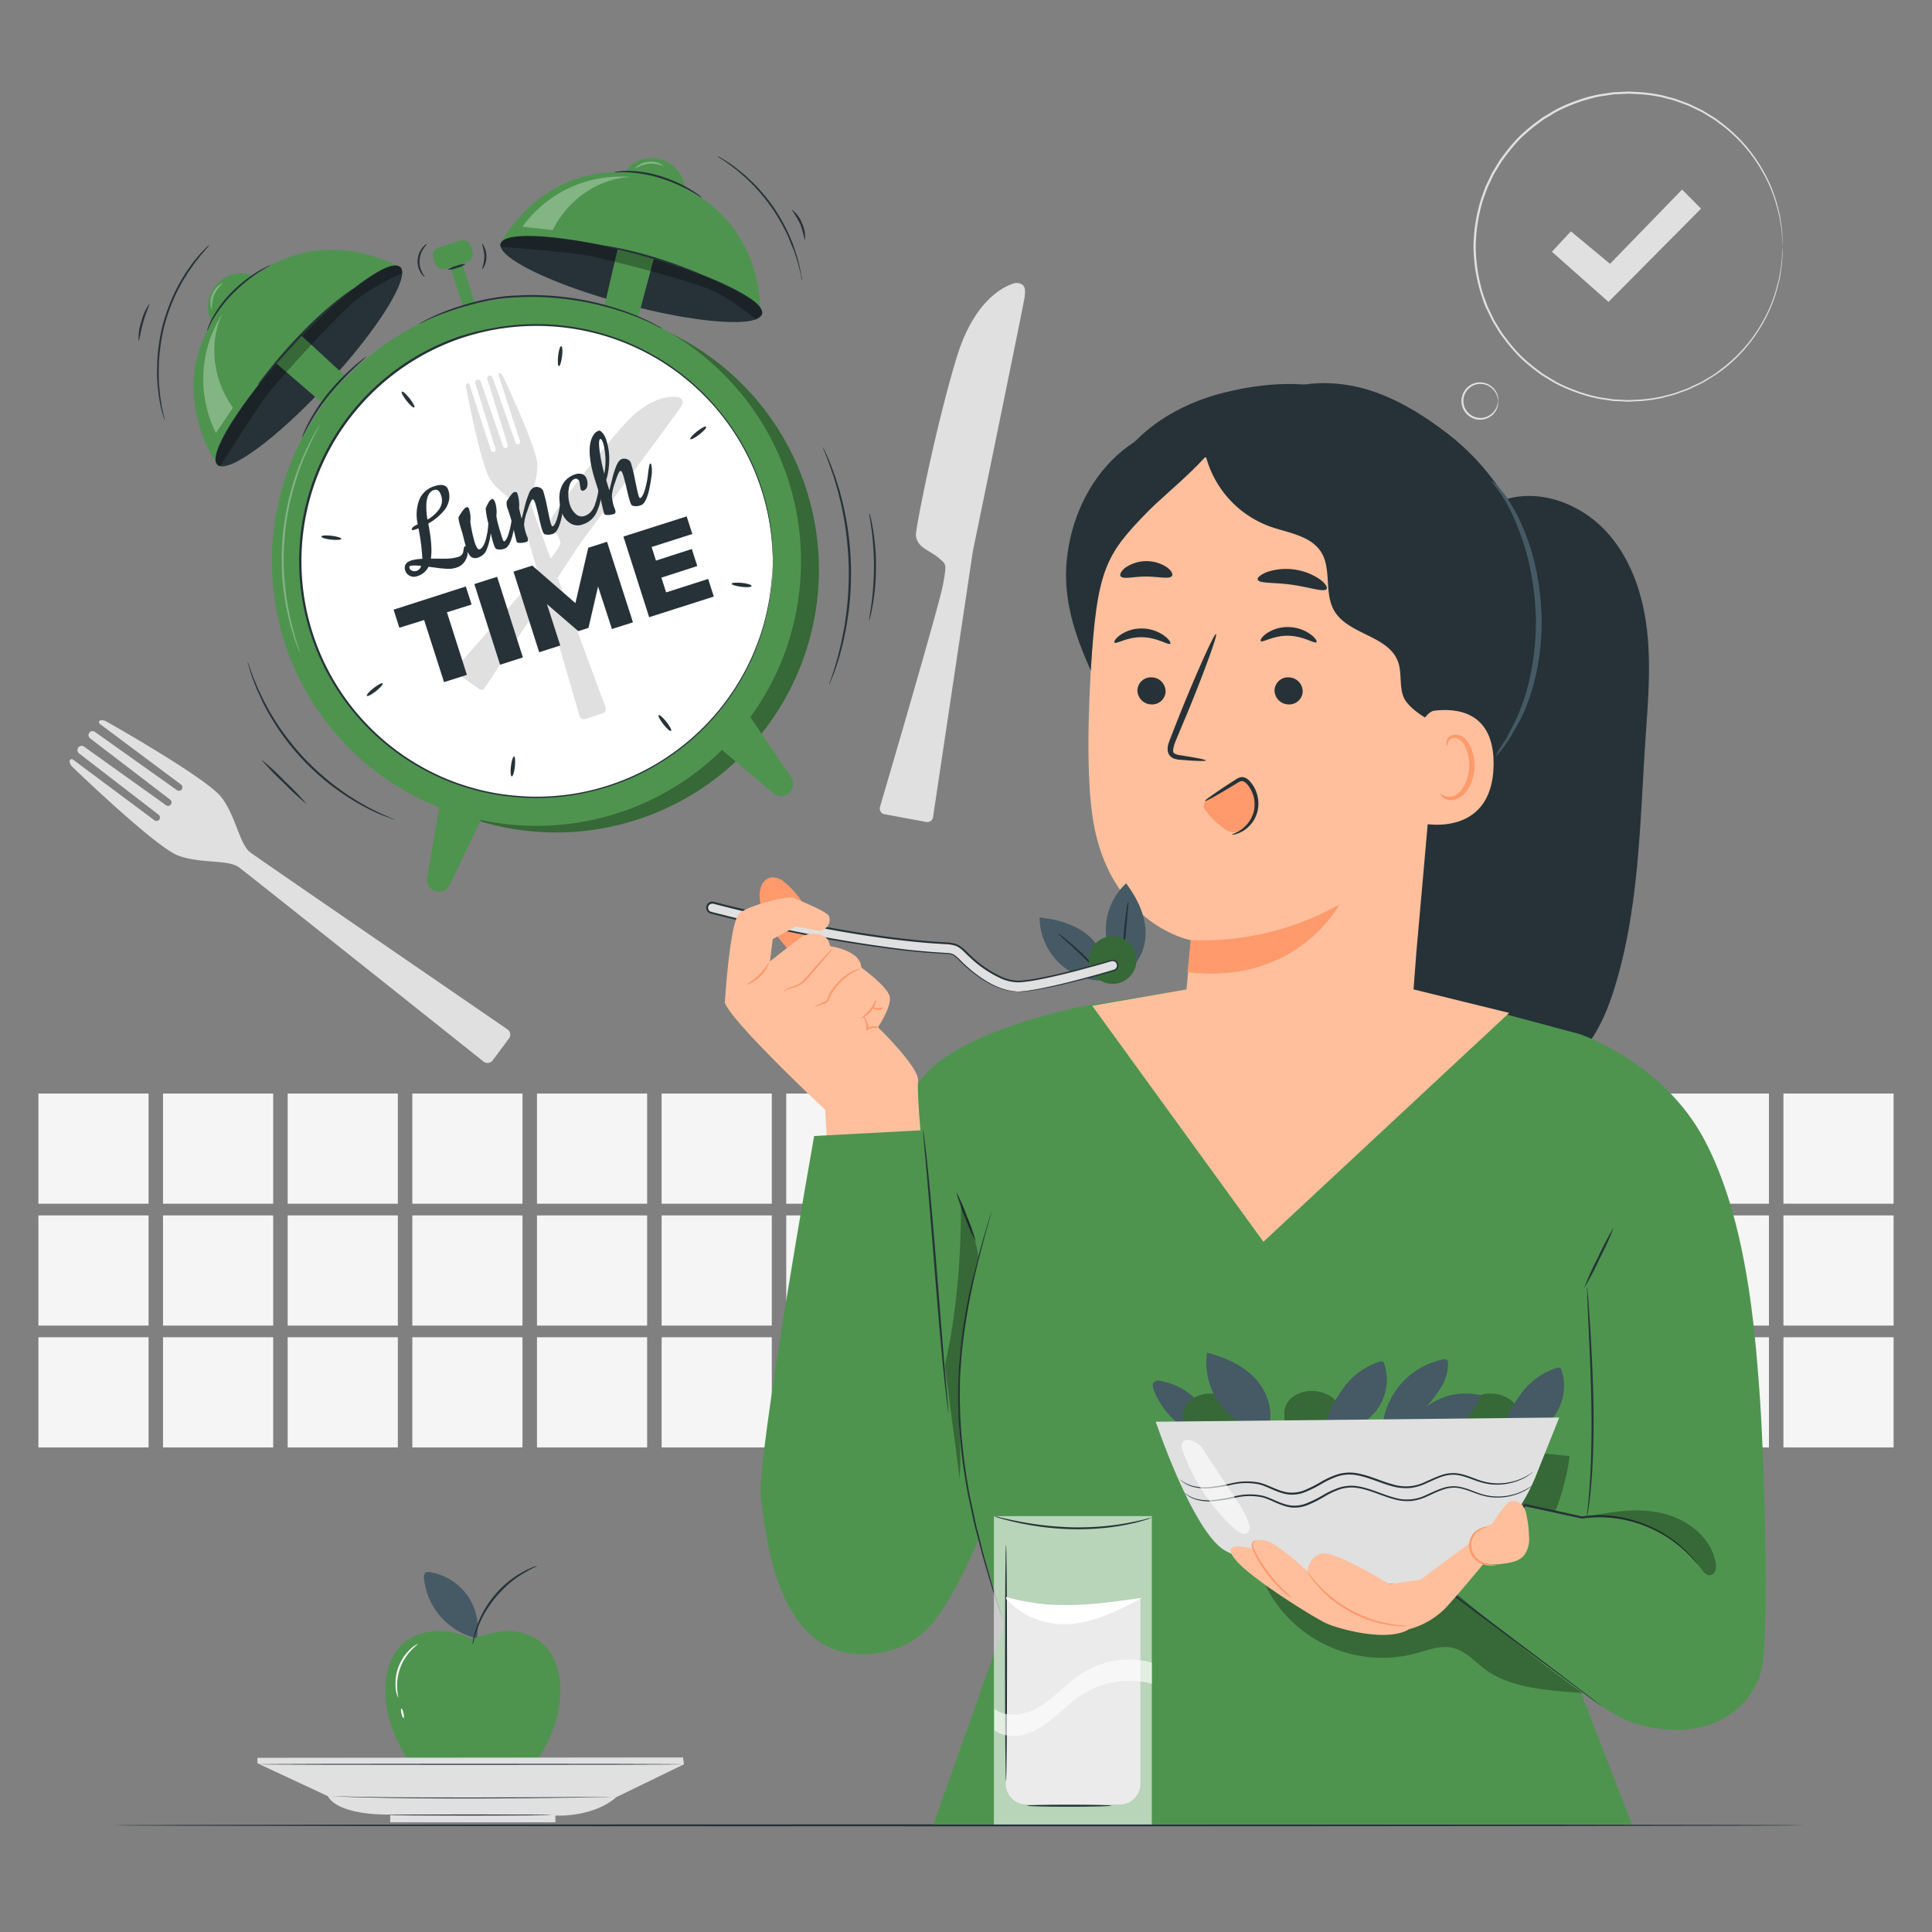 <svg xmlns="http://www.w3.org/2000/svg" viewBox="0 0 500 500"><rect x="0" y="0" width="500" height="500" fill="#808080" stroke="none"/><g id="freepik--background-complete--inject-114"><polygon points="401.63 65.15 406.55 59.88 416.67 68.28 435.32 49.06 440.23 54 416.28 78.13 401.63 65.15" style="fill:#e0e0e0"></polygon><path d="M461.37,63.9s0-.22-.05-.65-.07-1.07-.13-1.89c0-.42-.05-.88-.08-1.39s-.16-1.07-.25-1.67-.2-1.25-.31-1.94a20.5,20.5,0,0,0-.52-2.17,37.8,37.8,0,0,0-4.42-10.58,39.73,39.73,0,0,0-10.1-11.27l-1.72-1.27c-.6-.4-1.23-.76-1.86-1.15s-1.25-.81-1.94-1.12l-2.06-1-1.05-.49-1.1-.4-2.23-.82c-.76-.25-1.55-.41-2.34-.62a19,19,0,0,0-2.4-.54,35.72,35.72,0,0,0-5-.58c-.86,0-1.72-.12-2.59-.1l-2.62.13c-.44,0-.89,0-1.33.09l-1.32.2c-.88.15-1.78.25-2.67.44a43.52,43.52,0,0,0-10.45,3.82c-.84.45-1.64,1-2.47,1.47a14,14,0,0,0-1.22.78l-1.17.87a46.16,46.16,0,0,0-4.5,3.82,45.34,45.34,0,0,0-3.88,4.6l-.91,1.22-.8,1.3-.8,1.31-.4.66-.33.69L385,48.46l-1.08,2.93a42.49,42.49,0,0,0-2,12.5,42.55,42.55,0,0,0,2,12.51L385,79.34c.45.93.9,1.86,1.34,2.79l.34.69.4.66.8,1.32.8,1.3.91,1.22a45.22,45.22,0,0,0,3.88,4.59,44.92,44.92,0,0,0,4.5,3.83l1.16.87c.39.29.82.52,1.23.77.83.5,1.63,1,2.47,1.48a42,42,0,0,0,5.17,2.27,40.69,40.69,0,0,0,5.28,1.55c.89.19,1.79.29,2.67.44l1.32.2c.45.06.89.06,1.33.09l2.62.13c.87,0,1.73-.07,2.59-.1a35.72,35.72,0,0,0,5-.58,19.54,19.54,0,0,0,2.41-.54c.78-.21,1.57-.38,2.33-.63l2.24-.81,1.1-.4,1-.5L440,99c.69-.31,1.3-.75,1.94-1.11s1.26-.75,1.87-1.15l1.71-1.28a39.42,39.42,0,0,0,10.1-11.26A37.8,37.8,0,0,0,460,73.61a21.11,21.11,0,0,0,.52-2.17c.11-.69.21-1.34.31-1.94s.2-1.16.25-1.67.06-1,.08-1.39c.06-.82.1-1.45.13-1.9s.05-.64.05-.64,0,.22,0,.65,0,1.07-.07,1.89l-.06,1.4c0,.52-.15,1.07-.23,1.68s-.18,1.26-.28,2-.33,1.42-.5,2.19a37.92,37.92,0,0,1-4.37,10.68,39.76,39.76,0,0,1-10.12,11.41L444,97c-.61.41-1.25.77-1.88,1.17s-1.26.82-1.95,1.13l-2.08,1-1.06.5c-.36.14-.73.28-1.11.41l-2.25.83c-.77.26-1.57.42-2.36.64a19.5,19.5,0,0,1-2.43.56,38,38,0,0,1-5.06.6c-.87,0-1.74.12-2.62.1l-2.65-.13c-.45,0-.9,0-1.34-.08l-1.34-.2c-.9-.15-1.8-.25-2.7-.44a40.75,40.75,0,0,1-5.36-1.56,41.48,41.48,0,0,1-5.23-2.29c-.85-.46-1.67-1-2.5-1.49-.42-.26-.85-.48-1.25-.78l-1.18-.88a46,46,0,0,1-4.56-3.87,44.07,44.07,0,0,1-3.93-4.65l-.93-1.23-.81-1.32-.81-1.33-.4-.67-.34-.7c-.46-.94-.91-1.89-1.37-2.83s-.72-2-1.09-3a42.93,42.93,0,0,1-2.07-12.67,42.92,42.92,0,0,1,2.07-12.66l1.09-3c.46-.95.92-1.89,1.37-2.83l.34-.71.41-.66.81-1.33.8-1.32.93-1.24a43.87,43.87,0,0,1,3.94-4.64,44.78,44.78,0,0,1,4.55-3.87l1.19-.88c.39-.3.83-.52,1.24-.78.84-.5,1.65-1,2.5-1.49a40.09,40.09,0,0,1,5.23-2.29,40.75,40.75,0,0,1,5.36-1.56c.9-.19,1.8-.29,2.7-.44l1.33-.2c.45-.06.9-.05,1.35-.08l2.65-.14c.88,0,1.75.08,2.61.11a38,38,0,0,1,5.07.6,19.5,19.5,0,0,1,2.43.56c.79.22,1.59.38,2.36.64l2.25.83,1.11.4,1.06.51,2.08,1c.69.32,1.3.77,1.95,1.14s1.27.76,1.88,1.16l1.72,1.3a39.67,39.67,0,0,1,10.13,11.41,37.8,37.8,0,0,1,4.37,10.68c.17.77.42,1.48.5,2.19s.19,1.34.28,2,.18,1.16.23,1.67,0,1,.06,1.4c0,.83.05,1.46.07,1.9S461.37,63.9,461.37,63.9Z" style="fill:#e0e0e0"></path><path d="M387.74,103.78c-.05,0-.05-.41-.25-1.1a4.58,4.58,0,0,0-1.69-2.42,4.4,4.4,0,1,0,0,7,4.59,4.59,0,0,0,1.69-2.42c.2-.7.2-1.11.25-1.11a.78.78,0,0,1,0,.3,3.3,3.3,0,0,1-.08.86A4.6,4.6,0,0,1,386,107.6a4.79,4.79,0,0,1-4.56.75,4.85,4.85,0,0,1,0-9.13A4.79,4.79,0,0,1,386,100a4.62,4.62,0,0,1,1.67,2.67,3.26,3.26,0,0,1,.08.85A.78.78,0,0,1,387.74,103.78Z" style="fill:#e0e0e0"></path><rect x="9.94" y="283.01" width="28.51" height="28.51" style="fill:#f5f5f5"></rect><rect x="9.94" y="314.55" width="28.51" height="28.51" style="fill:#f5f5f5"></rect><rect x="9.94" y="346.08" width="28.51" height="28.51" style="fill:#f5f5f5"></rect><rect x="42.19" y="283.01" width="28.51" height="28.51" style="fill:#f5f5f5"></rect><rect x="42.19" y="314.55" width="28.51" height="28.51" style="fill:#f5f5f5"></rect><rect x="42.19" y="346.08" width="28.51" height="28.51" style="fill:#f5f5f5"></rect><rect x="74.45" y="283.01" width="28.51" height="28.51" style="fill:#f5f5f5"></rect><rect x="74.45" y="314.55" width="28.51" height="28.51" style="fill:#f5f5f5"></rect><rect x="74.45" y="346.08" width="28.51" height="28.51" style="fill:#f5f5f5"></rect><rect x="106.71" y="283.01" width="28.51" height="28.51" style="fill:#f5f5f5"></rect><rect x="106.71" y="314.55" width="28.51" height="28.51" style="fill:#f5f5f5"></rect><rect x="106.71" y="346.08" width="28.51" height="28.51" style="fill:#f5f5f5"></rect><rect x="138.97" y="283.01" width="28.51" height="28.51" style="fill:#f5f5f5"></rect><rect x="138.97" y="314.55" width="28.51" height="28.51" style="fill:#f5f5f5"></rect><rect x="138.97" y="346.08" width="28.51" height="28.51" style="fill:#f5f5f5"></rect><rect x="171.23" y="283.01" width="28.51" height="28.51" style="fill:#f5f5f5"></rect><rect x="171.23" y="314.55" width="28.51" height="28.51" style="fill:#f5f5f5"></rect><rect x="171.23" y="346.08" width="28.51" height="28.51" style="fill:#f5f5f5"></rect><rect x="203.48" y="283.01" width="28.51" height="28.51" style="fill:#f5f5f5"></rect><rect x="203.48" y="314.55" width="28.51" height="28.51" style="fill:#f5f5f5"></rect><rect x="203.48" y="346.08" width="28.51" height="28.51" style="fill:#f5f5f5"></rect><rect x="235.74" y="283.01" width="28.51" height="28.51" style="fill:#f5f5f5"></rect><rect x="235.74" y="314.55" width="28.51" height="28.51" style="fill:#f5f5f5"></rect><rect x="235.74" y="346.08" width="28.51" height="28.51" style="fill:#f5f5f5"></rect><rect x="268" y="283.01" width="28.51" height="28.51" style="fill:#f5f5f5"></rect><rect x="268" y="314.55" width="28.51" height="28.51" style="fill:#f5f5f5"></rect><rect x="268" y="346.08" width="28.51" height="28.51" style="fill:#f5f5f5"></rect><rect x="300.26" y="283.01" width="28.51" height="28.51" style="fill:#f5f5f5"></rect><rect x="300.26" y="314.55" width="28.51" height="28.51" style="fill:#f5f5f5"></rect><rect x="300.26" y="346.08" width="28.51" height="28.51" style="fill:#f5f5f5"></rect><rect x="332.52" y="283.01" width="28.51" height="28.51" style="fill:#f5f5f5"></rect><rect x="332.52" y="314.55" width="28.51" height="28.51" style="fill:#f5f5f5"></rect><rect x="332.52" y="346.08" width="28.51" height="28.51" style="fill:#f5f5f5"></rect><rect x="364.78" y="283.01" width="28.51" height="28.51" style="fill:#f5f5f5"></rect><rect x="364.78" y="314.55" width="28.51" height="28.51" style="fill:#f5f5f5"></rect><rect x="364.78" y="346.08" width="28.51" height="28.51" style="fill:#f5f5f5"></rect><rect x="397.03" y="283.01" width="28.51" height="28.51" style="fill:#f5f5f5"></rect><rect x="397.03" y="314.55" width="28.51" height="28.51" style="fill:#f5f5f5"></rect><rect x="397.03" y="346.08" width="28.51" height="28.51" style="fill:#f5f5f5"></rect><rect x="429.29" y="283.01" width="28.51" height="28.51" style="fill:#f5f5f5"></rect><rect x="429.29" y="314.55" width="28.51" height="28.51" style="fill:#f5f5f5"></rect><rect x="429.29" y="346.08" width="28.51" height="28.51" style="fill:#f5f5f5"></rect><rect x="461.55" y="283.01" width="28.51" height="28.51" style="fill:#f5f5f5"></rect><rect x="461.55" y="314.55" width="28.51" height="28.51" style="fill:#f5f5f5"></rect><rect x="461.55" y="346.08" width="28.51" height="28.51" style="fill:#f5f5f5"></rect><path d="M262.94,73.22s-9.89,1.58-15.26,19-10.84,45-10.65,46.38c.45,3.36,3.62,3.7,6.22,6.07,1.53,1.41,1.84,1,.79,6.67-.94,5.11-13.69,48.61-16.3,57.49a1.5,1.5,0,0,0,1.16,1.89l10.82,2a1.48,1.48,0,0,0,1.75-1.24l10.3-68.8s13.38-64.9,13.43-66S265.83,73.29,262.94,73.22Z" style="fill:#e0e0e0"></path><path d="M64.75,220.58c-2.74-2.05-3.73-9.43-7.46-14.26S29.46,187.8,27.65,186.79a2.47,2.47,0,0,0-1.63-.38.52.52,0,0,0-.21.92l21,15.68a.94.94,0,0,1,.31,1.16.91.91,0,0,1-1.34.31L24.57,189.42a1,1,0,0,0-1.24,1.67L44,206.91a.94.94,0,0,1,.3,1.16.9.9,0,0,1-1.34.31L21.77,193.24A1.07,1.07,0,0,0,20.49,195L41,210.81a.93.93,0,0,1,.3,1.16.9.9,0,0,1-1.34.31l-21.07-15.7a.56.56,0,0,0-.89.5,2.44,2.44,0,0,0,.84,1.48c1.48,1.45,21.49,20.62,27.18,22.82s13.06,1,15.8,3.07c2.51,1.86,54.32,43.11,63.33,50.29a1.66,1.66,0,0,0,2.36-.32l4.21-5.66a1.64,1.64,0,0,0-.38-2.35C121.85,259.88,67.25,222.44,64.75,220.58Z" style="fill:#e0e0e0"></path></g><g id="freepik--Table--inject-114"><path d="M467,472.39c0,.14-98,.26-218.94.26s-219-.12-219-.26,98-.26,219-.26S467,472.24,467,472.39Z" style="fill:#263238"></path></g><g id="freepik--Apple--inject-114"><path d="M123.48,423.61a14.67,14.67,0,0,0-12.37-16.75,1.51,1.51,0,0,0-1,.12,1.49,1.49,0,0,0-.39,1.41A17.72,17.72,0,0,0,123.46,424" style="fill:#455a64"></path><path d="M102.92,450.68c3.7,7.63,9,12.76,15.61,13,1.31.05,2.31-.82,3.57-.89a8.23,8.23,0,0,1,2.11.79,2.9,2.9,0,0,0,1.09.25c6.81-.36,12.61-5.15,16.52-13.16,5.44-11.21,3.76-23.26-3.75-26.92a17.79,17.79,0,0,0-3.07-1.2,12.54,12.54,0,0,0-3.74-.44,27.67,27.67,0,0,0-8.53,1.93l-.37.13c-6.1-2.69-11-2.71-15.71-.42C99.14,427.42,97.47,439.47,102.92,450.68Z" style="fill:#4E944F"></path><path d="M103.05,439.32a5.92,5.92,0,0,1-.62-2.25,12.13,12.13,0,0,1,3.81-10.31,5.86,5.86,0,0,1,1.94-1.31c0,.08-.7.56-1.69,1.57a13.29,13.29,0,0,0-3.7,10C102.89,438.44,103.14,439.29,103.05,439.32Z" style="fill:#fafafa"></path><path d="M104.43,444.65c-.14,0-.38-.5-.54-1.18s-.17-1.27,0-1.3.38.5.54,1.18S104.57,444.62,104.43,444.65Z" style="fill:#fafafa"></path><path d="M139,405.27c0,.09-1.41.63-3.53,1.9a28.35,28.35,0,0,0-3.52,2.5,31.51,31.51,0,0,0-3.71,3.76,30.89,30.89,0,0,0-3,4.38,28.38,28.38,0,0,0-1.76,3.95c-.82,2.32-1.06,3.85-1.16,3.83a3.8,3.8,0,0,1,.11-1.08,10.17,10.17,0,0,1,.25-1.25c.13-.48.24-1,.45-1.62a26,26,0,0,1,1.69-4.05,26.65,26.65,0,0,1,6.78-8.29,24.72,24.72,0,0,1,3.64-2.45,14.16,14.16,0,0,1,1.5-.76,9.92,9.92,0,0,1,1.17-.5A3.86,3.86,0,0,1,139,405.27Z" style="fill:#263238"></path><path d="M66.62,454.92v1.42l18.27,8.52s1.5,4.52,14.81,4.75,45.34.26,45.34.26,8.81.19,14.5-4.79L177,456.6l-.23-1.78Z" style="fill:#e0e0e0"></path><rect x="100.98" y="469.72" width="42.76" height="1.89" style="fill:#e0e0e0"></rect><path d="M159.84,465l-.19,0-.57,0-2.18.06-8,.15c-6.79.1-16.16.21-26.5.22s-19.73-.06-26.51-.23c-3.39-.08-6.13-.16-8-.26l-2.18-.1-.57,0-.19,0h.76l2.19.05c1.89.07,4.63.11,8,.17,6.78.11,16.15.16,26.51.14s19.71-.08,26.49-.13l8-.06h2.94Z" style="fill:#263238"></path><path d="M142.74,469.72c0,.08-9.49.15-21.18.15s-21.18-.07-21.18-.15,9.48-.14,21.18-.14S142.74,469.64,142.74,469.72Z" style="fill:#263238"></path><path d="M176.63,456.6c0,.08-24.66.14-55.07.14s-55.07-.06-55.07-.14,24.65-.14,55.07-.14S176.63,456.52,176.63,456.6Z" style="fill:#263238"></path></g><g id="freepik--Clock--inject-114"><path d="M211.92,148.58a68,68,0,1,1-66.84-69.13A68,68,0,0,1,211.92,148.58Z" style="fill:#4E944F"></path><g style="opacity:0.3"><path d="M211.92,148.58a68,68,0,1,1-66.84-69.13A68,68,0,0,1,211.92,148.58Z"></path></g><circle cx="138.84" cy="145.26" r="68.47" transform="translate(-62.05 140.72) rotate(-45)" style="fill:#4E944F"></circle><circle cx="138.84" cy="145.26" r="61.16" transform="translate(-52.76 205.81) rotate(-63.83)" style="fill:#fff"></circle><path d="M200,146.29s0-.34,0-1,0-1.63-.09-2.91a61.13,61.13,0,0,0-23.29-45A60.89,60.89,0,0,0,151.1,85.57a61.75,61.75,0,0,0-23.88-.12A64.28,64.28,0,0,0,119,87.64a61,61,0,0,0-1.93,114.54,65.91,65.91,0,0,0,8.1,2.46,59.43,59.43,0,0,0,8.15,1.28,60.82,60.82,0,0,0,15.73-.59,61,61,0,0,0,25.86-11,61.25,61.25,0,0,0,22.85-33.2,62.36,62.36,0,0,0,1.94-11c.14-1.27.13-2.25.19-2.9s.06-1,.06-1,0,1.35-.15,3.9a59.49,59.49,0,0,1-1.85,11,61.11,61.11,0,0,1-22.82,33.45,61.2,61.2,0,0,1-26,11.07,60.77,60.77,0,0,1-15.84.63,61.87,61.87,0,0,1-8.21-1.28,64.77,64.77,0,0,1-8.17-2.47,61.42,61.42,0,0,1,1.94-115.45A67,67,0,0,1,127.13,85a61.25,61.25,0,0,1,49.68,12.1,61.83,61.83,0,0,1,15.24,17.73A60.17,60.17,0,0,1,200,142.39C200.06,145,200,146.29,200,146.29Z" style="fill:#263238"></path><path d="M110.56,227.11,113.84,208l10.73,3.9L116.41,229a3.08,3.08,0,0,1-3.49,1.69h0A3.1,3.1,0,0,1,110.56,227.11Z" style="fill:#4E944F"></path><path d="M204.75,201.13l-10.89-16-8.15,8,14.48,12.16a3.1,3.1,0,0,0,3.88.08h0A3.09,3.09,0,0,0,204.75,201.13Z" style="fill:#4E944F"></path><rect x="118.56" y="68.01" width="3.21" height="14.34" transform="translate(-17.16 40.06) rotate(-17.69)" style="fill:#4E944F"></rect><rect x="112.1" y="63" width="10.22" height="5.83" rx="2.13" transform="translate(-14.48 38.72) rotate(-17.68)" style="fill:#4E944F"></rect><path d="M137.59,131.09c-.73-2.23,1.65-6.76,1.48-10.94s-8.24-21.4-8.85-22.69a1.74,1.74,0,0,0-.77-.86A.35.35,0,0,0,129,97l5.57,17.13a.65.65,0,0,1-.29.77.62.62,0,0,1-.88-.36l-5.92-16.86a.71.71,0,0,0-1.35.45l5.26,17a.64.64,0,0,1-.29.77.61.61,0,0,1-.87-.36l-5.83-16.86a.74.74,0,0,0-1.4.46l5.22,17a.65.65,0,0,1-.29.77.62.62,0,0,1-.88-.36l-5.57-17.14a.38.38,0,0,0-.69-.07,1.66,1.66,0,0,0-.12,1.16c.26,1.39,3.85,20.06,6.17,23.55s6.9,5.75,7.63,8c.66,2,13.31,45.68,15.51,53.26a1.13,1.13,0,0,0,1.44.76l4.6-1.49a1.13,1.13,0,0,0,.72-1.47C154,175.73,138.25,133.12,137.59,131.09Z" style="fill:#e0e0e0"></path><path d="M175.73,102.83s-6.24-1.77-14.15,7-18.63,23.41-18.9,24.29c-.66,2.1,1.11,3.16,2,5.27.52,1.24.82,1.06-1.36,4.12-1.95,2.74-21.3,24.78-25.25,29.28a1,1,0,0,0,.17,1.42l5.79,4.14a1,1,0,0,0,1.37-.25l24.81-37.55s25.57-34.41,25.91-35.07S177.4,103.66,175.73,102.83Z" style="fill:#e0e0e0"></path><path d="M161.15,45.27a8.64,8.64,0,0,1,16.15,4.3Z" style="fill:#4E944F"></path><path d="M129.56,63S142,38.27,170.14,46.17s26.59,34.76,26.59,34.76Z" style="fill:#4E944F"></path><path d="M197.22,81.29c-1,3.57-16.89,2.4-35.57-2.62s-33.05-12-32.09-15.56,16.88-2.4,35.57,2.62S198.18,77.72,197.22,81.29Z" style="fill:#263238"></path><polygon points="159.86 64.4 156.24 80.01 165.21 81.86 169.23 66.89 159.86 64.4" style="fill:#4E944F"></polygon><g style="opacity:0.3"><path d="M129.57,63.87s17.11,1.26,22.67,2.31,24.7,6,30.89,8.49,12.49,8,12.49,8l1.6-1.37s.63-1.85-3.13-4.09A128.86,128.86,0,0,0,152,62.73c-21.4-3.28-22.37-.59-22.61.76"></path></g><path d="M181.69,51.22c-.05.08-1.15-.73-3.05-1.79a40.93,40.93,0,0,0-7.8-3.33,33.64,33.64,0,0,0-8.34-1.5c-2.17-.09-3.52.12-3.53,0a3.55,3.55,0,0,1,.93-.21,9.62,9.62,0,0,1,1.12-.12,13.6,13.6,0,0,1,1.49-.06A29.63,29.63,0,0,1,171,45.6a35,35,0,0,1,7.84,3.51A21.36,21.36,0,0,1,181,50.59,3.69,3.69,0,0,1,181.69,51.22Z" style="fill:#263238"></path><g style="opacity:0.3"><path d="M163.2,45.81a31.32,31.32,0,0,0-28,12.87l7.86.85C146.84,51.86,154.64,46.18,163.2,45.81Z" style="fill:#fff"></path></g><g style="opacity:0.3"><path d="M171.67,42.92a10.62,10.62,0,0,0-3.74-.56,10.49,10.49,0,0,0-3.56,1.28c-.05,0,.23-.42.83-.84a5.84,5.84,0,0,1,5.49-.54C171.36,42.56,171.7,42.86,171.67,42.92Z" style="fill:#fff"></path></g><g style="opacity:0.3"><path d="M77.57,168.88a3.42,3.42,0,0,1-.25-.57l-.63-1.67a26.51,26.51,0,0,1-.9-2.67c-.3-1.06-.72-2.25-1-3.61s-.68-2.83-.93-4.44-.5-3.34-.7-5.17a71.7,71.7,0,0,1,0-11.93,70.77,70.77,0,0,1,2.12-11.75c.51-1.76,1-3.44,1.58-5s1.14-2.94,1.69-4.22,1.13-2.38,1.61-3.37.95-1.82,1.35-2.48l.92-1.54a3.43,3.43,0,0,1,.34-.51,2.54,2.54,0,0,1-.25.57l-.83,1.57c-.37.68-.82,1.51-1.27,2.52s-1,2.1-1.53,3.39-1.12,2.67-1.62,4.21-1,3.19-1.53,5a67.82,67.82,0,0,0-2.06,23.51c.19,1.81.35,3.54.65,5.13s.56,3.09.86,4.43.64,2.55.92,3.61.56,2,.81,2.7l.54,1.69A2.34,2.34,0,0,1,77.57,168.88Z" style="fill:#fff"></path></g><path d="M171.31,85a2.87,2.87,0,0,1-.62-.25L169,83.88l-1.23-.6-1.51-.64-1.73-.73-2-.72a75.55,75.55,0,0,0-22.58-4.3,57.56,57.56,0,0,0-6,.06h0a47.44,47.44,0,0,0-10.39,1.49,73.41,73.41,0,0,0-8.06,2.42A53.28,53.28,0,0,0,110.26,83c-1.18.57-1.81.92-1.83.88a2.43,2.43,0,0,1,.44-.29c.29-.18.72-.45,1.31-.75a44,44,0,0,1,5.12-2.31A68.62,68.62,0,0,1,123.38,78q2.34-.6,5-1a35.89,35.89,0,0,1,5.51-.52h0a56.28,56.28,0,0,1,6.11-.07,72.41,72.41,0,0,1,22.68,4.47l2,.76,1.73.78,1.49.67c.46.23.86.46,1.23.65l1.67.91A4.49,4.49,0,0,1,171.31,85Z" style="fill:#263238"></path><path d="M120.52,68.32a6,6,0,0,1-2.24,1,5.76,5.76,0,0,1-2.39.47,5.89,5.89,0,0,1,2.24-1A5.76,5.76,0,0,1,120.52,68.32Z" style="fill:#263238"></path><path d="M55.18,84A8.65,8.65,0,0,1,66.5,71.72Z" style="fill:#4E944F"></path><path d="M56.23,120.25S40.06,97.76,60.16,76.48s43.13-7.38,43.13-7.38Z" style="fill:#4E944F"></path><path d="M103.58,69.11c2.72,2.51-5.67,16-18.73,30.13S59,122.8,56.29,120.29,62,104.29,75,90.16,100.87,66.6,103.58,69.11Z" style="fill:#263238"></path><polygon points="71.52 94.06 83.65 104.52 89.47 97.44 78.08 86.92 71.52 94.06" style="fill:#4E944F"></polygon><g style="opacity:0.3"><path d="M57,120.63s9.07-14.57,12.58-19,16.79-19.08,21.88-23.4,12.68-7.56,12.68-7.56l-.19-1.1-.28-.42s-1.33-1.49-5.61,1.09c-3.74,2.25-18.82,12.61-31.66,30s-10.92,19.54-9.84,20.37"></path></g><path d="M70,68.6c0,.08-1.18.68-3,1.87a40.74,40.74,0,0,0-6.58,5.36,33.29,33.29,0,0,0-5.2,6.69c-1.09,1.88-1.54,3.16-1.63,3.13a3.74,3.74,0,0,1,.25-.92,8.87,8.87,0,0,1,.41-1,14.37,14.37,0,0,1,.64-1.34,29.32,29.32,0,0,1,5.16-6.87,34.74,34.74,0,0,1,6.75-5.31,19.52,19.52,0,0,1,2.31-1.22A3.57,3.57,0,0,1,70,68.6Z" style="fill:#263238"></path><path d="M94.87,92.28c0,.07-1.11,1-2.9,2.7a73,73,0,0,0-6.52,6.91,55.11,55.11,0,0,0-5.37,7.83c-1.2,2.12-1.8,3.51-1.88,3.47a4.53,4.53,0,0,1,.34-1,26.67,26.67,0,0,1,1.21-2.64,46.61,46.61,0,0,1,5.3-8,57.46,57.46,0,0,1,6.68-6.86c.92-.8,1.7-1.42,2.25-1.82A4,4,0,0,1,94.87,92.28Z" style="fill:#263238"></path><g style="opacity:0.3"><path d="M57.51,81.27a31.35,31.35,0,0,0-1.63,30.8l4.41-6.57C55.26,98.57,53.86,89,57.51,81.27Z" style="fill:#fff"></path></g><g style="opacity:0.3"><path d="M57.62,73.32a10.9,10.9,0,0,0-2.24,3.05,10.77,10.77,0,0,0-.52,3.75c-.06,0-.26-.39-.35-1.12a5.83,5.83,0,0,1,2.07-5.12C57.15,73.43,57.58,73.27,57.62,73.32Z" style="fill:#fff"></path></g><path d="M191.87,151.87c-1.43-.18-2.56-.54-2.53-.8s1.22-.36,2.65-.22,2.56.51,2.53.81S193.3,152.05,191.87,151.87Z" style="fill:#263238"></path><path d="M171.67,187.43c-.89-1.14-1.43-2.19-1.22-2.36s1.11.61,2,1.72,1.45,2.17,1.22,2.36S172.55,188.56,171.67,187.43Z" style="fill:#263238"></path><path d="M132.23,198.29c.18-1.43.54-2.56.81-2.53s.36,1.21.21,2.64-.51,2.56-.81,2.53S132.05,199.71,132.23,198.29Z" style="fill:#263238"></path><path d="M96.68,178.08c1.13-.88,2.19-1.43,2.35-1.22s-.6,1.11-1.72,2-2.17,1.45-2.36,1.22S95.54,179,96.68,178.08Z" style="fill:#263238"></path><path d="M85.82,138.65c1.43.18,2.56.54,2.53.8s-1.22.36-2.65.21-2.56-.51-2.53-.8S84.39,138.47,85.82,138.65Z" style="fill:#263238"></path><path d="M106,103.09c.89,1.14,1.43,2.19,1.22,2.36s-1.11-.61-2-1.72-1.45-2.18-1.22-2.36S105.14,102,106,103.09Z" style="fill:#263238"></path><path d="M145.46,92.23c-.18,1.43-.54,2.56-.81,2.53s-.36-1.21-.21-2.64.51-2.57.81-2.53S145.64,90.81,145.46,92.23Z" style="fill:#263238"></path><path d="M181,112.44c-1.13.88-2.19,1.42-2.35,1.22s.6-1.12,1.72-2,2.17-1.46,2.36-1.22S182.15,111.56,181,112.44Z" style="fill:#263238"></path><path d="M54.12,63.48a2,2,0,0,1-.3.4L52.88,65a22,22,0,0,0-1.43,1.72c-.53.7-1.19,1.46-1.78,2.38l-1,1.43c-.33.5-.63,1.05-1,1.6-.7,1.1-1.29,2.35-2,3.64a52.66,52.66,0,0,0-3.22,8.88A53.44,53.44,0,0,0,41.12,94c0,1.45-.11,2.83,0,4.13,0,.64,0,1.27.08,1.87s.12,1.17.17,1.72c.08,1.1.29,2.07.42,2.94a20.23,20.23,0,0,0,.44,2.2l.3,1.39a1.83,1.83,0,0,1,.07.5,1.64,1.64,0,0,1-.17-.47l-.4-1.37a17.9,17.9,0,0,1-.53-2.2,29.68,29.68,0,0,1-.49-3c-.07-.55-.14-1.13-.21-1.73s-.08-1.23-.12-1.89c-.1-1.3,0-2.7,0-4.17A49.77,49.77,0,0,1,42,84.49a51.4,51.4,0,0,1,3.3-9c.68-1.3,1.3-2.55,2-3.65.34-.55.65-1.1,1-1.6l1-1.42c.62-.92,1.3-1.67,1.85-2.35a19.81,19.81,0,0,1,1.51-1.68c.41-.4.74-.74,1-1A2.11,2.11,0,0,1,54.12,63.48Z" style="fill:#263238"></path><path d="M38.66,78.63c.14.07-.82,2.1-1.58,4.73s-1,4.86-1.2,4.85a12.92,12.92,0,0,1,.7-5A13.05,13.05,0,0,1,38.66,78.63Z" style="fill:#263238"></path><path d="M207.64,72.77a8.69,8.69,0,0,1-.38-1.55c-.1-.5-.22-1.11-.42-1.81s-.36-1.51-.65-2.38-.56-1.82-1-2.82-.82-2.06-1.3-3.16a51.39,51.39,0,0,0-3.84-6.83,52.7,52.7,0,0,0-4.91-6.09c-.86-.85-1.65-1.68-2.46-2.38s-1.56-1.36-2.27-1.93-1.38-1-2-1.49-1.1-.78-1.53-1.06a8.59,8.59,0,0,1-1.3-.92,10.63,10.63,0,0,1,1.4.75,17.86,17.86,0,0,1,1.59,1c.6.42,1.31.86,2,1.44s1.53,1.17,2.33,1.9,1.64,1.52,2.51,2.37a48.4,48.4,0,0,1,5,6.13,49.41,49.41,0,0,1,3.84,6.92c.47,1.12.94,2.18,1.27,3.21s.66,2,.9,2.87.43,1.7.59,2.41.26,1.34.33,1.85A10,10,0,0,1,207.64,72.77Z" style="fill:#263238"></path><path d="M208.27,62.25A29,29,0,0,0,207.09,58a30.29,30.29,0,0,0-2.27-3.81,7.55,7.55,0,0,1,2.75,3.61A7.56,7.56,0,0,1,208.27,62.25Z" style="fill:#263238"></path><path d="M102.18,212.14a2.22,2.22,0,0,1-.56-.17l-1.59-.58a24.58,24.58,0,0,1-2.46-1c-.95-.44-2-.9-3.19-1.55l-1.81-1c-.63-.34-1.25-.76-1.91-1.16-1.33-.79-2.66-1.77-4.08-2.77a62.27,62.27,0,0,1-15.36-16.46c-.9-1.49-1.79-2.88-2.48-4.27-.36-.68-.73-1.33-1-2s-.58-1.28-.86-1.88c-.57-1.18-.95-2.31-1.33-3.28a25.41,25.41,0,0,1-.86-2.53l-.48-1.63a3.46,3.46,0,0,1-.13-.57,2,2,0,0,1,.23.54l.57,1.59c.23.7.53,1.54.94,2.49s.81,2.07,1.4,3.24c.28.59.57,1.21.88,1.85s.69,1.28,1.05,2c.7,1.36,1.6,2.74,2.5,4.21A71.63,71.63,0,0,0,78.53,196a70.52,70.52,0,0,0,8.34,7.5c1.4,1,2.71,2,4,2.79.65.41,1.26.83,1.88,1.19l1.79,1c1.12.67,2.2,1.15,3.13,1.62s1.74.83,2.42,1.11l1.54.68A3.06,3.06,0,0,1,102.18,212.14Z" style="fill:#263238"></path><path d="M79.4,208.13a67.53,67.53,0,0,1-6.1-5.63,66.88,66.88,0,0,1-5.74-6,64.52,64.52,0,0,1,6.1,5.63A66.88,66.88,0,0,1,79.4,208.13Z" style="fill:#263238"></path><path d="M213,115.75a3,3,0,0,1,.3.57l.76,1.68c.34.73.73,1.63,1.11,2.7s.89,2.27,1.29,3.64l.68,2.15c.23.75.41,1.54.63,2.36.46,1.62.79,3.39,1.17,5.25a79.11,79.11,0,0,1,.64,24.57c-.29,1.87-.53,3.66-.9,5.3-.18.83-.31,1.63-.51,2.39s-.38,1.48-.56,2.18c-.33,1.39-.76,2.62-1.1,3.7s-.67,2-1,2.75l-.67,1.72a3.13,3.13,0,0,1-.27.58,2.68,2.68,0,0,1,.17-.62l.58-1.74c.27-.76.58-1.68.88-2.77s.72-2.32,1-3.72c.17-.69.35-1.42.53-2.17s.31-1.56.48-2.38c.35-1.64.57-3.42.84-5.28a88,88,0,0,0,.6-12.24,89.23,89.23,0,0,0-1.23-12.19c-.37-1.85-.68-3.61-1.12-5.23-.21-.81-.38-1.6-.6-2.35s-.43-1.46-.64-2.15c-.38-1.37-.85-2.58-1.21-3.65s-.72-2-1-2.72-.49-1.27-.67-1.71A2.58,2.58,0,0,1,213,115.75Z" style="fill:#263238"></path><path d="M225,132.86a4.07,4.07,0,0,1,.32,1.06c.17.68.38,1.69.59,2.93a59.33,59.33,0,0,1-.05,19.72c-.21,1.25-.42,2.25-.6,2.94a5.07,5.07,0,0,1-.32,1.05c-.09,0,.22-1.55.56-4a75.49,75.49,0,0,0,.69-9.81,74.56,74.56,0,0,0-.64-9.8C225.18,134.41,224.88,132.88,225,132.86Z" style="fill:#263238"></path><path d="M109.91,71.68s-.5-.29-1-1.05a5.59,5.59,0,0,1-.83-3.35,5.65,5.65,0,0,1,1.28-3.22c.57-.68,1.07-1,1.11-.9s-.35.42-.82,1.12a6,6,0,0,0-.41,6.18C109.62,71.21,110,71.62,109.91,71.68Z" style="fill:#263238"></path><path d="M124.74,69.71a14.64,14.64,0,0,0,.62-3.34,15.13,15.13,0,0,0-.65-3.35c.06,0,.34.27.62.86a5.76,5.76,0,0,1,.55,2.48,5.65,5.65,0,0,1-.53,2.49C125.07,69.45,124.79,69.75,124.74,69.71Z" style="fill:#263238"></path><path d="M91.94,74.45a7.16,7.16,0,0,1-1.08.91c-.71.55-1.73,1.37-3,2.4a119.92,119.92,0,0,0-9.23,8.58c-3.43,3.53-6.36,6.9-8.46,9.36l-2.47,2.92a7,7,0,0,1-1,1,7.68,7.68,0,0,1,.79-1.17c.54-.72,1.34-1.76,2.35-3,2-2.52,4.92-5.94,8.37-9.48a95.1,95.1,0,0,1,9.37-8.51c1.28-1,2.33-1.78,3.08-2.28A7.54,7.54,0,0,1,91.94,74.45Z" style="fill:#263238"></path><path d="M181.36,71.05a4.26,4.26,0,0,1-1-.29l-2.72-.93c-2.31-.8-5.49-1.87-9-2.94s-6.81-1.9-9.19-2.44-3.84-.83-3.83-.91a3.69,3.69,0,0,1,1.06.08c.68.08,1.65.24,2.85.47,2.4.45,5.69,1.24,9.25,2.3s6.75,2.21,9,3.09c1.14.44,2.05.82,2.68,1.09A4.81,4.81,0,0,1,181.36,71.05Z" style="fill:#263238"></path></g><g id="freepik--Text--inject-114"><path d="M108.53,129.28a6.14,6.14,0,0,1,4-3.48q2.88-.92,3.51,1.07a5.21,5.21,0,0,1,.15,2.65,6.11,6.11,0,0,1-1.1,2.4,14.76,14.76,0,0,1-4.25,3.58c.79,4.07,1,7.09.66,9.06q3.49.06,4.68,0a9.81,9.81,0,0,0,2.4-.44,1.73,1.73,0,0,0,1.34-1.53c.09-.75.2-1.15.34-1.19s.46,0,.57.38a3.85,3.85,0,0,1-.32,3.12,3.91,3.91,0,0,1-2.24,1.95,6.91,6.91,0,0,1-2.76.35l-1.66-.14-1.44-.19-1.51-.19a4.85,4.85,0,0,1-3.06,2.48,2.32,2.32,0,0,1-1.78-.15,2.17,2.17,0,0,1-1.17-1.32c-.42-1.3.12-2.19,1.6-2.66a11.8,11.8,0,0,1,2.81-.4,53.17,53.17,0,0,0-1-7.9c-.24.1-.58.22-1,.36s-.65.13-.7,0c-.13-.43.37-.89,1.52-1.39A11,11,0,0,1,108.53,129.28Zm.49,17.2a10.54,10.54,0,0,0-2.72-.07.43.43,0,0,0-.31.62,1.08,1.08,0,0,0,.69.69,1.82,1.82,0,0,0,1.22,0A2,2,0,0,0,109,146.48Zm4.69-14.78a3.85,3.85,0,0,0,.46-3.44c-.39-1.24-1-1.72-1.85-1.45q-2.77.89-1.7,7.67A9.15,9.15,0,0,0,113.71,131.7Z" style="fill:#263238"></path><path d="M120.64,141.8l-1-3.9q-1.17-3.66-.93-4.11a13,13,0,0,1,.89-1.4c.44-.63.79-1,1-1.07s.45-.09.54,0a1,1,0,0,1,.28.52,7.93,7.93,0,0,1,.3,3.18,35.42,35.42,0,0,0,1.13,5.33c.43,1.34.86,1.95,1.3,1.81s1-.82,1.41-2a17.91,17.91,0,0,0,.82-4.75,19.82,19.82,0,0,1-.68-3.85,9,9,0,0,1,.62-1.29,2.22,2.22,0,0,1,1-1.12c.33-.1.64.28.91,1.14a8,8,0,0,1,.24,1.4,5.24,5.24,0,0,1,0,1.57c-.05.72.46,2.73,1.51,6,.2.62.37.9.5.86.38-.15.76-.8,1.15-2a22.4,22.4,0,0,0,.87-4.29,7.24,7.24,0,0,1,.52-2.62c.15,0,.25,0,.31.21a8.54,8.54,0,0,1,0,3.36c-.58,4.4-1.48,6.8-2.72,7.2a3.34,3.34,0,0,1-2.19.09c-.21-.11-.45-.57-.71-1.39S127.25,139,127,138a15.42,15.42,0,0,1-1.06,4.24,3.41,3.41,0,0,1-2.06,2,2,2,0,0,1-2-.14A5.11,5.11,0,0,1,120.64,141.8Z" style="fill:#263238"></path><path d="M136.15,138.09l.38,1q.3,1-.24,1.14a6.34,6.34,0,0,1-1.65.28c-.55,0-.87-.12-.95-.38s-.31-1.18-.67-2.76-.67-2.76-.92-3.53l-.64-2a3.65,3.65,0,0,1-.3-2.1,14.61,14.61,0,0,1,.9-1.38c.45-.62.8-1,1.06-1s.44-.09.54,0a.94.94,0,0,1,.27.48,9.07,9.07,0,0,1,.4,3.64c.3,1.33.53,2.25.69,2.75,0-.16.28-1.09.7-2.78a23.61,23.61,0,0,1,1.21-3.82,2.62,2.62,0,0,1,1.31-1.51,2,2,0,0,1,1.44.07,1.56,1.56,0,0,1,.94,1,44.83,44.83,0,0,1,1.09,4.54c.41,2,.69,3.28.86,3.79s.31.75.45.71c.38-.15.76-.8,1.14-2A22.4,22.4,0,0,0,145,130c.2-1.7.38-2.57.53-2.62s.25,0,.31.2a9,9,0,0,1,0,3.36q-.87,6.62-2.72,7.2a3.32,3.32,0,0,1-2.2.1q-.31-.16-.63-1.17c-.22-.67-.5-1.79-.86-3.35s-.66-2.71-.9-3.46-.49-1.09-.75-1-.71,1.08-1.33,3a11.69,11.69,0,0,0-.82,3.56A14.73,14.73,0,0,0,136.15,138.09Z" style="fill:#263238"></path><path d="M150.24,126.48l-.28-1.83a1.11,1.11,0,0,0-.46-.61.76.76,0,0,0-.71-.11c-.85.27-1.38,1.13-1.59,2.59a8.78,8.78,0,0,0,.24,3.94,5.24,5.24,0,0,0,1.62,2.6,2.2,2.2,0,0,0,2.1.51,3.85,3.85,0,0,0,1.72-1.07,5.74,5.74,0,0,0,1.07-1.85,21.62,21.62,0,0,0,1.1-5.06c0-.47.1-.81.14-1s.13-.34.25-.38.22,0,.28.21a6.62,6.62,0,0,1,.07,3c-.19,1.21-.37,2.16-.54,2.83a15.13,15.13,0,0,1-.79,2.19,5.81,5.81,0,0,1-3.67,3.28,3.58,3.58,0,0,1-3.4-.44,5.14,5.14,0,0,1-1.95-2.64q-1.24-3.9-.2-6.47a5.59,5.59,0,0,1,3.64-3.41,2.66,2.66,0,0,1,1.91,0,1.8,1.8,0,0,1,1,1.08,3.5,3.5,0,0,1,.16,2.14,1.47,1.47,0,0,1-1,1C150.64,127.07,150.38,126.91,150.24,126.48Z" style="fill:#263238"></path><path d="M158.8,130.87l.38,1c.2.64.12,1-.25,1.13a5.48,5.48,0,0,1-1.64.28c-.55,0-.87-.11-.95-.37s-.31-1.18-.67-2.76-.68-2.76-.92-3.54l-.64-2q-2.79-8.76-.44-12.15a2.56,2.56,0,0,1,1.3-1c.23-.08.53.1.92.53a5,5,0,0,1,1,1.84,15.92,15.92,0,0,1,.76,5.83,17.89,17.89,0,0,1-.76,4.57c.16.58.43,1.48.81,2.68.05-.16.28-1.09.7-2.78a22.64,22.64,0,0,1,1.21-3.82c.4-.85.83-1.36,1.31-1.51a2,2,0,0,1,1.44.07,1.59,1.59,0,0,1,.94,1,43.83,43.83,0,0,1,1.09,4.53c.41,2,.69,3.29.85,3.8s.32.75.45.71c.39-.15.77-.81,1.15-2a22.73,22.73,0,0,0,.87-4.29c.2-1.7.38-2.57.53-2.62s.25,0,.31.2a8.81,8.81,0,0,1,0,3.36q-.87,6.62-2.71,7.2a3.32,3.32,0,0,1-2.2.1q-.32-.16-.63-1.17c-.22-.68-.51-1.79-.86-3.35s-.66-2.71-.9-3.46-.49-1.09-.75-1-.71,1.09-1.33,3a11.69,11.69,0,0,0-.82,3.56A14.73,14.73,0,0,0,158.8,130.87Zm-2.63-15.93c-.3-1-.58-1.4-.83-1.32-.41.13-.41,1.53,0,4.18.23,1.41.57,3,1.05,4.83A17.85,17.85,0,0,0,156.17,114.94Z" style="fill:#263238"></path><path d="M109.76,160.46l-6.41,2-1.49-4.68,18.69-6,1.5,4.68-6.38,2,5.16,16.19-5.91,1.89Z" style="fill:#263238"></path><path d="M122.76,151.15l5.9-1.88,6.66,20.87-5.9,1.89Z" style="fill:#263238"></path><path d="M158.37,162.79l-3.59-11-2.49,10.72-2.63.83-8.11-7L145,167.06l-5.46,1.74-6.65-20.87,4.86-1.55,11.17,9.71,3.32-14.33,4.86-1.55,6.71,20.85Z" style="fill:#263238"></path><path d="M183.27,149.83l1.46,4.56L168,159.73l-6.66-20.87,16.37-5.22,1.46,4.56-10.53,3.36,1.12,3.52,9.28-3,1.41,4.41-9.28,3,1.22,3.82Z" style="fill:#263238"></path></g><g id="freepik--Character--inject-114"><path d="M339.94,260.81A744.61,744.61,0,0,1,369,156.23l21.21-27.17c9.13-2.42,19.17,1.61,25.55,8.57s9.49,16.4,10.52,25.79.17,18.86-.46,28.29c-1.42,21.46-1.61,43.31-7.95,63.86-2.48,8.06-6.3,16.32-13.46,20.77-7.63,4.74-17.34,4.14-26.22,2.83a213.56,213.56,0,0,1-31.48-7.11c-2.52-.77-5.26-1.78-6.53-4.09C339,265.83,339.46,263.21,339.94,260.81Z" style="fill:#263238"></path><path d="M338.67,99.37c13.58-1.42,25.06,4.51,35.91,12.81s18.65,20.28,22.76,33.31c4.33,13.71,4.63,28.86-.25,42.39s-15.1,25.27-28.32,31c-18,7.76-40.2,3.23-55.08-9.59s-22.57-33-22.06-52.59c.35-13.53,4.46-27.13,12.72-37.85s20.83-18.32,34.32-19.43" style="fill:#263238"></path><path d="M374,147.52c-1.63-5.27-.5-11-.93-16.46-.94-12.11-10-22.34-20.87-27.74-10.12-5-22.89-4.88-35.68-1.64-8.76,2.23-17.15,6.55-23.33,13.16a37.74,37.74,0,0,0-9.09,33.4l61.95-5c5.44,5.13,11,10.34,17.82,13.44a12.73,12.73,0,0,0,6.34,1.43,5.74,5.74,0,0,0,5-3.63C375.89,152.18,374.66,149.8,374,147.52Z" style="fill:#263238"></path><path d="M304.56,284.62s3.64-41.42,3.63-41.32-21.75-4.18-25.56-32.8c-1.89-14.23-.59-37.45,1.08-56.42,1.51-17.07,13.37-37.77,30.37-35.53l52.86,14.79a10,10,0,0,1,8.71,10.39l-9.11,102.88-3.19,42.12Z" style="fill:#ffbf9d"></path><path d="M294.37,178.51a3.66,3.66,0,0,0,3.43,3.78,3.49,3.49,0,0,0,3.85-3.2,3.66,3.66,0,0,0-3.43-3.78A3.49,3.49,0,0,0,294.37,178.51Z" style="fill:#263238"></path><path d="M288.45,166.3c.44.48,3.26-1.49,7.2-1.39s6.76,2.15,7.2,1.68c.22-.2-.22-1.08-1.46-2a10,10,0,0,0-5.75-1.94,9.58,9.58,0,0,0-5.74,1.7C288.67,165.23,288.23,166.08,288.45,166.3Z" style="fill:#263238"></path><path d="M329.85,178.51a3.66,3.66,0,0,0,3.43,3.78,3.49,3.49,0,0,0,3.85-3.2,3.66,3.66,0,0,0-3.42-3.78A3.5,3.5,0,0,0,329.85,178.51Z" style="fill:#263238"></path><path d="M326.29,165.91c.45.49,3.27-1.49,7.2-1.38s6.77,2.15,7.2,1.68c.22-.21-.22-1.08-1.46-2a10,10,0,0,0-5.75-1.93,9.65,9.65,0,0,0-5.74,1.69C326.51,164.84,326.08,165.69,326.29,165.91Z" style="fill:#263238"></path><path d="M312.09,196.82c0-.23-2.41-.71-6.36-1.32-1-.13-2-.35-2.1-1s.23-1.8.74-3c1-2.41,2.06-4.93,3.17-7.57,4.4-10.79,7.61-19.67,7.17-19.84s-4.35,8.43-8.75,19.21c-1.06,2.66-2.08,5.2-3,7.62-.41,1.14-1.1,2.42-.62,3.93a2.5,2.5,0,0,0,1.61,1.51,6.39,6.39,0,0,0,1.7.28C309.59,197,312.06,197,312.09,196.82Z" style="fill:#263238"></path><path d="M308.19,243.3a72.53,72.53,0,0,0,38.43-9.22s-10.84,20.91-39.3,17.53Z" style="fill:#ff9a6c"></path><path d="M325.49,150c.36,1.08,4.3.67,8.9,1.34s8.3,2,8.94,1.08c.28-.45-.34-1.47-1.82-2.54a15.59,15.59,0,0,0-13.59-1.85C326.21,148.71,325.33,149.53,325.49,150Z" style="fill:#263238"></path><path d="M290,149.12c.67.91,3.4.06,6.66.09s6,.76,6.66-.16c.29-.45-.12-1.35-1.31-2.23a9.64,9.64,0,0,0-10.73.06C290.13,147.77,289.73,148.68,290,149.12Z" style="fill:#263238"></path><path d="M384.31,139.87c-4.51-16.68-27.34-40.47-44.61-40l-28.22,15.27a26.56,26.56,0,0,0,17.1,21.09c4.8,1.7,10.63,2.36,13.34,6.67s.76,10.54,3.32,15.06c3.53,6.27,13.95,6.44,16.52,13.17,1.12,2.93.31,6.35,1.49,9.27,1.56,3.89,11,9.14,15,8.06s4.36-7.89,5.82-11.39c2.5-6,1.72-9.18,1.14-12.61C383.86,156.31,386.46,147.83,384.31,139.87Z" style="fill:#263238"></path><path d="M366.37,191.28c.06-2.12,2.64-7.07,4.74-7.34,5.62-.73,15.7,0,15.43,14.19-.36,19.44-19.8,15.06-19.82,14.51S366.17,198.61,366.37,191.28Z" style="fill:#ffbf9d"></path><path d="M372.79,205.38c.09-.06.34.25.91.52a3.37,3.37,0,0,0,2.53.1c2.06-.72,3.85-3.94,4-7.45a11.09,11.09,0,0,0-.86-4.86,3.92,3.92,0,0,0-2.49-2.65,1.74,1.74,0,0,0-2,.89c-.27.54-.15.93-.26,1s-.41-.33-.24-1.13a2.19,2.19,0,0,1,.79-1.2,2.56,2.56,0,0,1,1.88-.46c1.5.13,2.82,1.53,3.48,3.08a11.43,11.43,0,0,1,1.08,5.44c-.2,3.91-2.27,7.54-5.1,8.3a3.64,3.64,0,0,1-3.09-.57C372.82,205.86,372.73,205.42,372.79,205.38Z" style="fill:#ff9a6c"></path><path d="M317.49,109.62c-2.29,7.78-14.94,17.13-20.59,22.93-10.8,11.08-13,14.84-14.61,41-4.16-9.35-7.23-18.45-6.21-28.64s5.44-20.17,13-27.07,18.38-10.38,28.4-8.27" style="fill:#263238"></path><path d="M387.13,195.69a11.88,11.88,0,0,0,1.95-2.31,29,29,0,0,0,2-2.9l2.32-4.1c3.21-6.2,5.75-15.8,5.59-26.49A71,71,0,0,0,397,145a59.85,59.85,0,0,0-4.25-11.49c-.79-1.56-1.63-2.91-2.35-4.09s-1.51-2.1-2.13-2.85a11.15,11.15,0,0,0-2.2-2.08c-.25.21,2.93,3.19,5.7,9.49a66.41,66.41,0,0,1,3.85,11.36,76,76,0,0,1,1.87,14.56c.14,10.43-2.14,19.79-5,26l-2.08,4.13c-.59,1.23-1.32,2.16-1.79,3A11.23,11.23,0,0,0,387.13,195.69Z" style="fill:#455a64"></path><path d="M324.36,205.8a8,8,0,0,0-1-2.52,2.72,2.72,0,0,0-2.25-1.3,3.87,3.87,0,0,0-1.82.71L312,207l-.64,1.78a20,20,0,0,0,5.58,5.74,4.12,4.12,0,0,0,2.23.88,4.54,4.54,0,0,0,2.73-1.32,8.32,8.32,0,0,0,2.61-2.87C325.29,209.55,324.83,207.59,324.36,205.8Z" style="fill:#ff9a6c"></path><path d="M318.88,216c-.08-.18,1.7-.48,3.55-2.35a8,8,0,0,0,2.11-3.93,8.09,8.09,0,0,0-.8-5.32,7.54,7.54,0,0,0-.79-1.2,3.5,3.5,0,0,0-.94-.88,1.08,1.08,0,0,0-1-.1,7.38,7.38,0,0,0-1.11.61c-1.54.94-2.93,1.76-4.1,2.45-2.35,1.36-3.85,2.15-3.92,2s1.28-1.13,3.53-2.66c1.12-.76,2.47-1.65,4-2.63a7.23,7.23,0,0,1,1.29-.73,2.08,2.08,0,0,1,1.8.14,4.49,4.49,0,0,1,1.24,1.12,8.49,8.49,0,0,1,.91,1.36,8.7,8.7,0,0,1,.81,6,8.16,8.16,0,0,1-2.53,4.26,7.81,7.81,0,0,1-2.86,1.66C319.33,216.05,318.89,216.05,318.88,216Z" style="fill:#263238"></path><path d="M422.36,472.15l-14.21-36.59s1-37.77,4.47-55-4.28-113.07-4.28-113.07l-42.52-11.4s-10.33,17.46-29.07,15.73c-22-2-29.68-15.73-29.68-15.73l-26.21,4.23s-16.31,58.27-23.31,71.89S250,387.8,250,387.8s7.58,23.47,9.45,31.32a5.53,5.53,0,0,1-.27,3.41l-17.62,49.62Z" style="fill:#4E944F"></path><g style="opacity:0.3"><path d="M391.24,376.44c.39,5.23-.7,13.32.28,18.47l8.44,1.81a61.22,61.22,0,0,0,6.26-19.86S391.12,375,391.24,376.44Z"></path></g><g style="opacity:0.3"><path d="M379.27,409.64a9.72,9.72,0,0,0-4.12-2.66,9.83,9.83,0,0,0-5,.6l-24.85,7.49-17.72-4.59a33.8,33.8,0,0,0,39,17.38c3.06-.83,6.2-2.11,9.29-1.43,2.92.64,5.16,2.87,7.44,4.79,7,5.88,17.61,6.22,26.7,7C401.31,426.8,389.79,419.44,379.27,409.64Z"></path></g><path d="M393.37,389.53l17.34,3.21-3-64.3.59-61s21.92,7,32.83,27.6S454.12,344,455.29,359.3c1.35,17.64,2.5,61.05.82,71.55s-13.6,21.39-33.75,14.92c-10.18-3.27-46.15-33.94-46.15-33.94Z" style="fill:#4E944F"></path><path d="M280.86,260.29s-36.42,6.84-43.82,21.17-42.54,93.57-38,116.39,31.56,33,40.68,23.91,17.84-34.43,17.84-34.43Z" style="fill:#4E944F"></path><path d="M414.45,441.51l-.2-.12-.57-.4-2.16-1.58-8-6L376.05,412.9l-.2-.16.16-.2,9.51-12c3.08-3.86,6.07-7.61,8.92-11.2l.1-.12.16,0,14.78,3.23h-.09a31.72,31.72,0,0,1,13.7,1.12,32.63,32.63,0,0,1,9.56,4.71,31,31,0,0,1,5.12,4.6c.54.59.89,1.09,1.15,1.41l.28.37a.94.94,0,0,1,.09.13s0,0-.12-.11l-.31-.34c-.27-.31-.65-.79-1.19-1.36A32.81,32.81,0,0,0,423,394a31.47,31.47,0,0,0-13.52-1h-.08l-14.79-3.18.25-.09-8.91,11.2c-3.3,4.15-6.51,8.18-9.53,12l0-.35,27.32,20.69,7.94,6.08,2.12,1.65.54.43C414.4,441.45,414.46,441.5,414.45,441.51Z" style="fill:#263238"></path><path d="M410.76,333.2a4.3,4.3,0,0,1,.08.6c0,.45.09,1,.15,1.72.11,1.57.26,3.72.45,6.35.34,5.35.77,12.76.93,20.95s-.08,15.63-.53,21c-.1,1.34-.24,2.54-.35,3.6s-.23,2-.34,2.72l-.27,1.71a3.21,3.21,0,0,1-.12.59,2.48,2.48,0,0,1,0-.6c0-.45.1-1,.16-1.72s.18-1.66.26-2.72.2-2.27.27-3.61c.36-5.35.54-12.76.38-20.95s-.53-15.58-.78-20.94c-.12-2.63-.21-4.79-.28-6.35,0-.71,0-1.28-.05-1.73A2.2,2.2,0,0,1,410.76,333.2Z" style="fill:#263238"></path><path d="M256.65,313.15a1.1,1.1,0,0,1,0,.28l-.2.8c-.21.73-.48,1.75-.84,3s-.82,2.93-1.3,4.81-1.08,4-1.62,6.41a162.33,162.33,0,0,0-3.21,16.87c-.18,1.61-.43,3.25-.57,4.93s-.25,3.41-.38,5.16-.09,3.55-.13,5.36.08,3.66.11,5.52A152.56,152.56,0,0,0,251,387.2l1,4.62c.31,1.5.61,3,1,4.35.73,2.78,1.31,5.4,2,7.75s1.27,4.48,1.81,6.35,1.07,3.45,1.48,4.77l.92,3c.09.32.16.58.22.78a1,1,0,0,1,.06.28,1.87,1.87,0,0,1-.11-.26l-.27-.77c-.25-.72-.59-1.72-1-3s-1-2.9-1.56-4.74-1.19-4-1.88-6.34-1.33-5-2.07-7.75c-.39-1.39-.69-2.85-1-4.35s-.66-3-1-4.63a148.46,148.46,0,0,1-2.56-20.93c0-1.88-.13-3.73-.11-5.55s.09-3.62.14-5.38.27-3.49.4-5.19.4-3.33.59-4.94a154.4,154.4,0,0,1,3.32-16.9c.57-2.38,1.18-4.52,1.7-6.39s1-3.49,1.39-4.8.7-2.29.93-3c.1-.32.18-.58.25-.78A1.36,1.36,0,0,1,256.65,313.15Z" style="fill:#263238"></path><path d="M252.55,321.37a47.63,47.63,0,0,1-2.78-6.38,46.61,46.61,0,0,1-2.31-6.57,46.17,46.17,0,0,1,2.79,6.38A44.3,44.3,0,0,1,252.55,321.37Z" style="fill:#263238"></path><path d="M417.67,317.59a74,74,0,0,1-3.62,8,74.62,74.62,0,0,1-4.09,7.78,74,74,0,0,1,3.62-8A74.62,74.62,0,0,1,417.67,317.59Z" style="fill:#263238"></path><polygon points="282.67 260.29 326.97 321.37 390.57 262.14 365.82 256.06 307.07 256.06 282.67 260.29" style="fill:#ffbf9d"></polygon><g style="opacity:0.3"><path d="M248.72,311.61c0,13.58-1.11,28.45-4.18,41.68l.93,15c.55,12.79-2.7,21.85-8.41,33.3,5.31-2.48,8.8-7.9,10.3-13.57s1.27-11.65.92-17.5c-.52-8.75-.61-17.26,1-25.88.93-5,2.53-14.59,3.8-19.24C253.07,325.36,253.76,323.31,248.72,311.61Z"></path></g><g style="opacity:0.3"><path d="M444,404.35c-1.21-6.52-7.36-11.22-13.82-12.72s-12.85-.36-19.37.8c14.53-.64,23.54,5.92,29.81,14a2.74,2.74,0,0,0,1.62,1.26,1.73,1.73,0,0,0,1.69-1.16A4,4,0,0,0,444,404.35Z"></path></g><path d="M332.44,366.78a5.34,5.34,0,0,1,1.89-5.07,8,8,0,0,1,5.3-1.72,8.79,8.79,0,0,1,4.73,1.38A5.94,5.94,0,0,1,345,371a8.34,8.34,0,0,1-5.8,2,6.9,6.9,0,0,1-4.78-1.87c-1.22-1.26-2.14-3-2-4.34" style="fill:#4E944F"></path><path d="M314.14,371.55c-7.16,1.11-14.05-7-15.65-12.15a1.78,1.78,0,0,1,.08-1.64,1.82,1.82,0,0,1,1.72-.36,16.69,16.69,0,0,1,13.85,14.15" style="fill:#455a64"></path><path d="M306.21,367.46a5.34,5.34,0,0,1,1.89-5.07,8,8,0,0,1,5.29-1.72,8.65,8.65,0,0,1,4.73,1.38,5.94,5.94,0,0,1,.64,9.65,8.35,8.35,0,0,1-5.8,2,6.88,6.88,0,0,1-4.78-1.87c-1.23-1.27-2.14-3-2-4.34" style="fill:#4E944F"></path><path d="M378.65,367.46a5.31,5.31,0,0,1,1.88-5.07,8,8,0,0,1,5.3-1.72,8.68,8.68,0,0,1,4.73,1.38,5.94,5.94,0,0,1,.64,9.65,8.36,8.36,0,0,1-5.8,2,6.91,6.91,0,0,1-4.79-1.87c-1.22-1.27-2.14-3-2-4.34" style="fill:#4E944F"></path><g style="opacity:0.3"><path d="M332.44,366.78a5.34,5.34,0,0,1,1.89-5.07,8,8,0,0,1,5.3-1.72,8.79,8.79,0,0,1,4.73,1.38A5.94,5.94,0,0,1,345,371a8.34,8.34,0,0,1-5.8,2,6.9,6.9,0,0,1-4.78-1.87c-1.22-1.26-2.14-3-2-4.34"></path></g><g style="opacity:0.3"><path d="M306.21,367.46a5.34,5.34,0,0,1,1.89-5.07,8,8,0,0,1,5.29-1.72,8.65,8.65,0,0,1,4.73,1.38,5.94,5.94,0,0,1,.64,9.65,8.35,8.35,0,0,1-5.8,2,6.88,6.88,0,0,1-4.78-1.87c-1.23-1.27-2.14-3-2-4.34"></path></g><g style="opacity:0.3"><path d="M378.65,367.46a5.31,5.31,0,0,1,1.88-5.07,8,8,0,0,1,5.3-1.72,8.68,8.68,0,0,1,4.73,1.38,5.94,5.94,0,0,1,.64,9.65,8.36,8.36,0,0,1-5.8,2,6.91,6.91,0,0,1-4.79-1.87c-1.22-1.27-2.14-3-2-4.34"></path></g><path d="M343,369.84c.15-3.71,2.82-8.19,5.07-11.14a18.25,18.25,0,0,1,9-6.32,1.06,1.06,0,0,1,.76,0,1,1,0,0,1,.45.66A13.09,13.09,0,0,1,343,369.84" style="fill:#455a64"></path><path d="M369.14,364.07a35.86,35.86,0,0,0,3.89-5.15,11.69,11.69,0,0,0,1.73-6.14,1.08,1.08,0,0,0-.32-.87,1.12,1.12,0,0,0-.9-.09,19.74,19.74,0,0,0-15.71,16.86l-.23,1.05a15.23,15.23,0,0,0,11.24,1.94,23.56,23.56,0,0,0,8.78-3.23,12.52,12.52,0,0,0,5.48-7.39A16.84,16.84,0,0,0,369.14,364.07Z" style="fill:#455a64"></path><path d="M324.86,356.76c-3.26-3.5-7.85-5.48-12.48-6.69a18,18,0,0,0,15.42,20.42l.29-.5C329.8,365.52,328.12,360.26,324.86,356.76Z" style="fill:#455a64"></path><path d="M388.87,371.46c.14-3.71,2.81-8.19,5.06-11.15a18.41,18.41,0,0,1,9-6.32,1.06,1.06,0,0,1,.76,0,1,1,0,0,1,.44.66,13.09,13.09,0,0,1-15.23,16.85" style="fill:#455a64"></path><path d="M299.11,367.94s9.72,28.95,18.12,33.45,27.15,8.76,36.66,8.65,15.24-.34,22.89-4.59l.23-.13a46.83,46.83,0,0,0,20.52-23.47l6-15Z" style="fill:#e0e0e0"></path><path d="M396.79,384.27a11.28,11.28,0,0,1-3.15,2,14.79,14.79,0,0,1-4.23,1.18,14.57,14.57,0,0,1-5.8-.42c-2.09-.56-4.2-1.73-6.67-2a8.76,8.76,0,0,0-3.74.57c-1.25.43-2.48,1.06-3.79,1.64a13.17,13.17,0,0,1-4.24,1.22,12.94,12.94,0,0,1-4.57-.51c-3-.8-5.9-2.3-9.09-2.84a10.07,10.07,0,0,0-4.67.29,21.82,21.82,0,0,0-4.21,2,32.62,32.62,0,0,1-4.09,2.06,9.09,9.09,0,0,1-4.38.67c-2.93-.4-5.2-2.07-7.61-2.65a16.12,16.12,0,0,0-6.87.14,45.39,45.39,0,0,1-5.74.9,12.59,12.59,0,0,1-4.37-.42,7.24,7.24,0,0,1-2.47-1.26,3.74,3.74,0,0,1-.7-.67,8.09,8.09,0,0,0,3.23,1.74,12.87,12.87,0,0,0,4.29.32,47.31,47.31,0,0,0,5.69-1,16.2,16.2,0,0,1,7-.18c2.51.59,4.81,2.24,7.57,2.58a8.56,8.56,0,0,0,4.14-.65,33.78,33.78,0,0,0,4-2,21.8,21.8,0,0,1,4.31-2,10.56,10.56,0,0,1,4.91-.31c3.3.57,6.18,2.07,9.13,2.86a11.21,11.21,0,0,0,8.49-.66c1.29-.56,2.54-1.19,3.83-1.63a9.07,9.07,0,0,1,3.93-.57c2.59.28,4.7,1.48,6.73,2.05a14.36,14.36,0,0,0,5.67.48,14.9,14.9,0,0,0,4.18-1.08A15.43,15.43,0,0,0,396,384.8C396.51,384.45,396.78,384.26,396.79,384.27Z" style="fill:#263238"></path><path d="M396.79,380.92a11.26,11.26,0,0,1-3.19,2,15.15,15.15,0,0,1-4.28,1.19,14.69,14.69,0,0,1-5.86-.43c-2.11-.56-4.25-1.73-6.75-2a9.1,9.1,0,0,0-3.78.57c-1.27.44-2.51,1.07-3.84,1.64a13.15,13.15,0,0,1-4.28,1.22,13.51,13.51,0,0,1-4.63-.5c-3-.81-6-2.3-9.18-2.85a10.45,10.45,0,0,0-4.73.29,22.33,22.33,0,0,0-4.27,2,33.81,33.81,0,0,1-4.13,2.06,9.17,9.17,0,0,1-4.43.66c-3-.4-5.26-2.07-7.7-2.64a16.34,16.34,0,0,0-6.95.13,46.07,46.07,0,0,1-5.79.9,13.16,13.16,0,0,1-4.42-.41,7.52,7.52,0,0,1-2.5-1.26,4.07,4.07,0,0,1-.71-.67,8.32,8.32,0,0,0,3.27,1.73,12.87,12.87,0,0,0,4.34.32,47.8,47.8,0,0,0,5.74-1,16.72,16.72,0,0,1,7.12-.19c2.54.59,4.87,2.24,7.66,2.58a8.76,8.76,0,0,0,4.19-.64,34.47,34.47,0,0,0,4.07-2.05,22.51,22.51,0,0,1,4.36-2,10.78,10.78,0,0,1,5-.31c3.33.57,6.26,2.07,9.24,2.86a11.32,11.32,0,0,0,8.58-.66c1.31-.56,2.57-1.19,3.88-1.63a9.4,9.4,0,0,1,4-.57c2.62.28,4.75,1.48,6.81,2.05a14.69,14.69,0,0,0,5.73.49,15.65,15.65,0,0,0,4.23-1.08,15.89,15.89,0,0,0,2.46-1.29A6.56,6.56,0,0,1,396.79,380.92Z" style="fill:#263238"></path><path d="M359.59,410s-14.41-9-17.79-7.91a5,5,0,0,0-3.37,4.58,73,73,0,0,0-8.32-6.76c-1.68-1.08-3.74-1.87-5.61-1l-.57.7.25,1.25s-8.56-2.52-4.67,2.52,20.84,15.39,23.62,16.69,15.65,5.13,21.6,1.55a20.8,20.8,0,0,0,9.66-5.76c4.12-4.54,10.19-11.93,10.19-11.93l-.4-7.4-16.52,12.28Z" style="fill:#ffbf9d"></path><path d="M395.07,392.18a5.43,5.43,0,0,0-1.23-2.77c-.71-.73-2.44-1.36-3.22-.69-1.95,1.38-4.23,5.43-4.23,5.43-1.31.91-3,1-4.19,2.05a5.37,5.37,0,0,0-2.15,4.06,4.88,4.88,0,0,0,3.4,4.12,12.38,12.38,0,0,0,5.62.3c2-.24,4.19-.68,5.45-2.25a7.39,7.39,0,0,0,1.18-4.89A29.27,29.27,0,0,0,395.07,392.18Z" style="fill:#ffbf9d"></path><path d="M334.35,413.55a10.77,10.77,0,0,1-2.26-1.69,31.65,31.65,0,0,1-4.58-5.05,29.94,29.94,0,0,1-3.38-5.92,2.27,2.27,0,0,1-.19-1.23,1.27,1.27,0,0,1,.49-.82c.46-.32.8-.13.77-.11a1,1,0,0,0-.64.27,1.05,1.05,0,0,0-.33.7,2.07,2.07,0,0,0,.24,1.05,38.52,38.52,0,0,0,3.46,5.75,39.92,39.92,0,0,0,4.41,5.09A24.58,24.58,0,0,1,334.35,413.55Z" style="fill:#ff9a6c"></path><path d="M364.19,420.83a6.06,6.06,0,0,1-1.21.05,12.86,12.86,0,0,1-1.42-.07c-.55-.05-1.19-.08-1.88-.2a30.23,30.23,0,0,1-4.78-1.11,33.89,33.89,0,0,1-5.54-2.37,33.23,33.23,0,0,1-5-3.4,30.23,30.23,0,0,1-3.5-3.45,18.08,18.08,0,0,1-1.18-1.47,11.81,11.81,0,0,1-.82-1.17,4.84,4.84,0,0,1-.6-1.05c.08,0,1,1.4,2.87,3.45a34.33,34.33,0,0,0,3.53,3.32,35.71,35.71,0,0,0,4.92,3.31,37.78,37.78,0,0,0,5.43,2.38,34.45,34.45,0,0,0,4.7,1.19C362.47,420.72,364.2,420.72,364.19,420.83Z" style="fill:#ff9a6c"></path><path d="M387.25,405a1.62,1.62,0,0,1-.66.17,5.51,5.51,0,0,1-1.86-.07A5.84,5.84,0,0,1,382.2,404a5.21,5.21,0,0,1-1.85-2.87,4.84,4.84,0,0,1,.37-3.4,5,5,0,0,1,2-2,4.63,4.63,0,0,1,1.79-.57c.44,0,.68,0,.68,0a7.61,7.61,0,0,0-2.28.84,4.83,4.83,0,0,0-1.72,1.89,4.45,4.45,0,0,0-.3,3.06,5,5,0,0,0,1.65,2.62,6.08,6.08,0,0,0,2.31,1.17A13.41,13.41,0,0,0,387.25,405Z" style="fill:#ff9a6c"></path><g style="opacity:0.6"><path d="M323.38,394.79a21.64,21.64,0,0,0-3.25-6.36l-8.42-12.8a6.4,6.4,0,0,0-2.12-2.29c-.82-.45-3.21-1.56-3.71.44a2.55,2.55,0,0,0,.1,1.42,49.73,49.73,0,0,0,13.76,20.67c.94.84,2.4,1.68,3.32.58A1.88,1.88,0,0,0,323.38,394.79Z" style="fill:#fff"></path></g><path d="M209.54,236.34c-1.86-2.91-3.77-5.88-6.48-8a4.69,4.69,0,0,0-3.37-1.29,3.4,3.4,0,0,0-2.48,1.84,6.31,6.31,0,0,0-.62,3.12c.09,3.74,2.11,7.17,4.41,10.13s5,5.67,6.75,9l11.22,0Z" style="fill:#ff9a6c"></path><path d="M281.25,241.78c-3.43-2.71-7.84-3.88-12.19-4.33a16.42,16.42,0,0,0,16.72,16.34l.19-.49C286.9,249,284.67,244.5,281.25,241.78Z" style="fill:#455a64"></path><path d="M273.81,241.62a10.06,10.06,0,0,1,2.06,1.44c1.22,1,2.84,2.36,4.54,4s3.14,3.25,4.13,4.44a11.37,11.37,0,0,1,1.5,2,13.36,13.36,0,0,1-1.78-1.77c-1.05-1.12-2.53-2.66-4.21-4.3s-3.27-3.08-4.42-4.11A15.7,15.7,0,0,1,273.81,241.62Z" style="fill:#263238"></path><path d="M296.45,240.49c-.3-4.34-2.41-8.37-5-11.88a16.38,16.38,0,0,0-.78,23.28l.5-.19C294.93,249.52,296.76,244.84,296.45,240.49Z" style="fill:#455a64"></path><path d="M292,233.28a12,12,0,0,1-.13,2.52c-.15,1.73-.33,3.78-.53,6s-.34,4.31-.48,6.05a13.77,13.77,0,0,1-.28,2.51,11.31,11.31,0,0,1-.08-2.53c0-1.55.12-3.71.32-6.08s.46-4.51.69-6.05A11.53,11.53,0,0,1,292,233.28Z" style="fill:#263238"></path><circle cx="287.95" cy="248.46" r="6.17" style="fill:#4E944F"></circle><g style="opacity:0.3"><circle cx="287.95" cy="248.46" r="6.17"></circle></g><path d="M263.46,256.6c-5.81,0-11.76-4.74-15.78-8.79l-.14-.14a2.91,2.91,0,0,0-.51-.4,3.45,3.45,0,0,0-1.67-.49c-26.2-1.23-61-10.5-61.35-10.59a1.31,1.31,0,1,1,.68-2.54c.35.1,34.88,9.29,60.79,10.5a6.13,6.13,0,0,1,3,.9,5.08,5.08,0,0,1,.95.77l.15.15c5.33,5.37,10.44,8.21,14.35,8,6.68-.36,23.51-5.35,23.68-5.4a1.3,1.3,0,0,1,1.63.88,1.32,1.32,0,0,1-.88,1.64c-.7.21-17.3,5.12-24.29,5.5Z" style="fill:#e0e0e0"></path><path d="M263.46,256.6l.58,0c.38-.05.95-.08,1.69-.18,1.49-.19,3.66-.59,6.43-1.2s6.15-1.46,10-2.52c1.94-.53,4.05-1.12,6.2-1.78a1.14,1.14,0,0,0-.4-2.19,2.77,2.77,0,0,0-.83.18l-.89.26-1.81.52c-4.9,1.36-10.28,2.84-16.17,3.95a39.26,39.26,0,0,1-4.55.59,11.4,11.4,0,0,1-4.66-1,29.59,29.59,0,0,1-8.14-5.56c-1.28-1.11-2.3-2.56-3.94-3a9.67,9.67,0,0,0-2.5-.33l-2.63-.17c-3.51-.24-7.09-.62-10.72-1.06-7.27-.92-14.74-2.18-22.36-3.7s-15-3.18-22.1-5l-1.33-.34-.66-.17a1.2,1.2,0,0,0-.56,0,1.06,1.06,0,0,0-.62,1.71c.22.31.59.37,1.05.49l1.29.33,2.57.65q5.13,1.26,10.05,2.36a354.94,354.94,0,0,0,35.14,6.18c2.52.32,4.93.51,7.21.72l3.32.22c.55.05,1.05.06,1.6.12a3.21,3.21,0,0,1,1.48.59,11.07,11.07,0,0,1,1.11,1l1,1c.69.63,1.36,1.23,2,1.78a34.65,34.65,0,0,0,3.82,2.76,18.9,18.9,0,0,0,6,2.51,19.52,19.52,0,0,0,2.25.28h-.58a11.24,11.24,0,0,1-1.69-.17,18.66,18.66,0,0,1-6.07-2.45,34.23,34.23,0,0,1-3.87-2.74c-.68-.54-1.36-1.14-2.05-1.77l-1-1a9.11,9.11,0,0,0-1.08-1,2.87,2.87,0,0,0-1.35-.53c-.49-.05-1-.07-1.58-.1l-3.33-.21c-2.28-.19-4.7-.38-7.22-.68a344.79,344.79,0,0,1-35.21-6.09q-4.92-1.08-10.06-2.34l-2.57-.64-1.3-.34c-.23-.06-.41-.09-.67-.18a1.51,1.51,0,0,1-.64-.47,1.57,1.57,0,0,1,.92-2.53,1.7,1.7,0,0,1,.78.05l.66.17,1.32.34c7.09,1.79,14.48,3.45,22.09,5s15.06,2.78,22.31,3.7c3.63.45,7.2.83,10.7,1.08l2.61.17a10.39,10.39,0,0,1,2.63.35,5.61,5.61,0,0,1,1.23.54c.38.23.7.54,1.06.81.63.58,1.2,1.19,1.83,1.75a29.11,29.11,0,0,0,8,5.49,11.07,11.07,0,0,0,4.47,1,38.78,38.78,0,0,0,4.49-.57c5.87-1.09,11.25-2.54,16.15-3.88l1.81-.51.89-.26a3,3,0,0,1,.94-.19,1.49,1.49,0,0,1,.52,2.85c-2.23.67-4.29,1.22-6.25,1.75-3.91,1-7.29,1.86-10.08,2.44s-5,.95-6.45,1.1c-.75.08-1.32.1-1.7.13A5.28,5.28,0,0,1,263.46,256.6Z" style="fill:#263238"></path><path d="M187.59,259.46s1.28-21,3.78-23.1,12.62-4.6,13.95-4,9,3.58,9.27,4.85a2.85,2.85,0,0,1-2.61,3.67l-6-1.09-6,3.24-.71,5.79s6.11-4.88,8.16-6.32,7.13-1.38,7.33,2.38c0,0,7.9.95,8.14,5.51,0,0,7,5.07,7.39,7.67s-3.07,7.8-3.07,7.8,10.67,10.32,10.38,13.83.78,14.56.78,14.56l-24.27,3-.53-10S189.17,264.39,187.59,259.46Z" style="fill:#ffbf9d"></path><path d="M226.86,258.62a6.6,6.6,0,0,1-4.09,5c-.08-.13,1.18-.91,2.3-2.3S226.72,258.57,226.86,258.62Z" style="fill:#ff9a6c"></path><path d="M228.56,260.71c.12.09-.47.73-1.44.69s-1.51-.73-1.39-.81.65.27,1.41.29S228.47,260.6,228.56,260.71Z" style="fill:#ff9a6c"></path><path d="M222.68,250.66c0,.09-.83.39-2.09,1.14a15.21,15.21,0,0,0-4.23,3.74,14.47,14.47,0,0,0-2.1,3.75l0,.1-.08,0a21.37,21.37,0,0,1-3.58,1.23A21.26,21.26,0,0,1,214,259l-.12.13a12.83,12.83,0,0,1,2.1-3.93,13.7,13.7,0,0,1,4.46-3.75A6.63,6.63,0,0,1,222.68,250.66Z" style="fill:#ff9a6c"></path><path d="M202.68,256.77s.1-.24.45-.53a5.21,5.21,0,0,1,1.71-.84,7.53,7.53,0,0,0,2.42-1.13,22.73,22.73,0,0,0,2.29-2.43c1.59-1.81,3-3.42,4.12-4.57a12.41,12.41,0,0,1,1.83-1.8,12.2,12.2,0,0,1-1.55,2c-1,1.21-2.42,2.87-4,4.67a20,20,0,0,1-2.38,2.47,7.33,7.33,0,0,1-2.61,1.1,6.35,6.35,0,0,0-1.7.65C202.89,256.62,202.71,256.8,202.68,256.77Z" style="fill:#ff9a6c"></path><path d="M199.16,248.75a9.08,9.08,0,0,1-6.33,6.19,25.35,25.35,0,0,0,3.61-2.65A25.78,25.78,0,0,0,199.16,248.75Z" style="fill:#ff9a6c"></path><path d="M227.48,266c0,.08-.36,0-.9,0a3.84,3.84,0,0,0-2,.53l-.37.22,0-.43v-.13a6.82,6.82,0,0,0-.38-2.16c-.2-.52-.44-.79-.39-.85s.4.14.72.68a5,5,0,0,1,.57,2.3v.13l-.4-.21a3.45,3.45,0,0,1,2.27-.44C227.2,265.69,227.51,265.91,227.48,266Z" style="fill:#ff9a6c"></path><path d="M210.7,294s-15,84.41-13.79,93.31,3.77,44.42,30.18,40.52S248.92,387,248,379.92s-7.13-54.36-7.13-54.36l-2-33.07Z" style="fill:#4E944F"></path><path d="M245.47,365.68a3.65,3.65,0,0,1-.14-.74c-.06-.54-.16-1.24-.27-2.12-.23-1.85-.53-4.52-.87-7.83-.68-6.62-1.47-15.77-2.27-25.89s-1.54-19.27-2.13-25.89c-.29-3.27-.53-5.93-.7-7.84q-.1-1.33-.18-2.13a7,7,0,0,1,0-.75,3.42,3.42,0,0,1,.14.73q.1.81.27,2.13c.23,1.84.53,4.52.87,7.83.68,6.61,1.47,15.77,2.28,25.88S244,348.33,244.56,355c.29,3.27.53,5.94.7,7.84.07.89.13,1.6.18,2.14A7,7,0,0,1,245.47,365.68Z" style="fill:#263238"></path></g><g id="freepik--Drink--inject-114"><g style="opacity:0.6"><rect x="257.22" y="392.37" width="40.87" height="79.79" style="fill:#fff"></rect></g><path d="M289.79,467H265.63a5.34,5.34,0,0,1-5.34-5.34V413.59l11.31,1.87a30.64,30.64,0,0,0,9.07.12l14.46-2v48.06A5.34,5.34,0,0,1,289.79,467Z" style="fill:#ebebeb"></path><path d="M298,392.82a10.64,10.64,0,0,1-1.54.53,42.22,42.22,0,0,1-4.3,1.1,58.47,58.47,0,0,1-6.5,1,71.13,71.13,0,0,1-8.06.31A74.58,74.58,0,0,1,263.05,394c-1.82-.41-3.29-.79-4.29-1.1a10.07,10.07,0,0,1-1.54-.52,9,9,0,0,1,1.59.32c1,.25,2.49.58,4.32.94a84,84,0,0,0,14.46,1.63,75.43,75.43,0,0,0,8-.27c2.45-.23,4.65-.54,6.48-.9s3.31-.67,4.32-.93A9.14,9.14,0,0,1,298,392.82Z" style="fill:#263238"></path><path d="M260.36,399.78c.14,0,.26,13.73.26,30.67s-.12,30.67-.26,30.67-.26-13.73-.26-30.67S260.21,399.78,260.36,399.78Z" style="fill:#263238"></path><path d="M287.62,467.32c0,.14-4.9.26-10.94.26s-10.94-.12-10.94-.26,4.89-.26,10.94-.26S287.62,467.18,287.62,467.32Z" style="fill:#263238"></path><path d="M260.37,413.79a20.16,20.16,0,0,0,12.51,6.41c7.95.92,15.6-2.92,22.68-6.65-11.69,1.65-23.84,3.27-35.09-.28" style="fill:#fff"></path><g style="opacity:0.6"><path d="M279.7,433.25c-3.61,2.4-6.5,5.81-10.15,8.15s-8.67,3.43-12.18.87v5.51c3.51,2.56,8.53,1.48,12.18-.87s6.54-5.74,10.15-8.15a22.89,22.89,0,0,1,18.39-3v-5.51A22.85,22.85,0,0,0,279.7,433.25Z" style="fill:#fff"></path></g></g></svg>